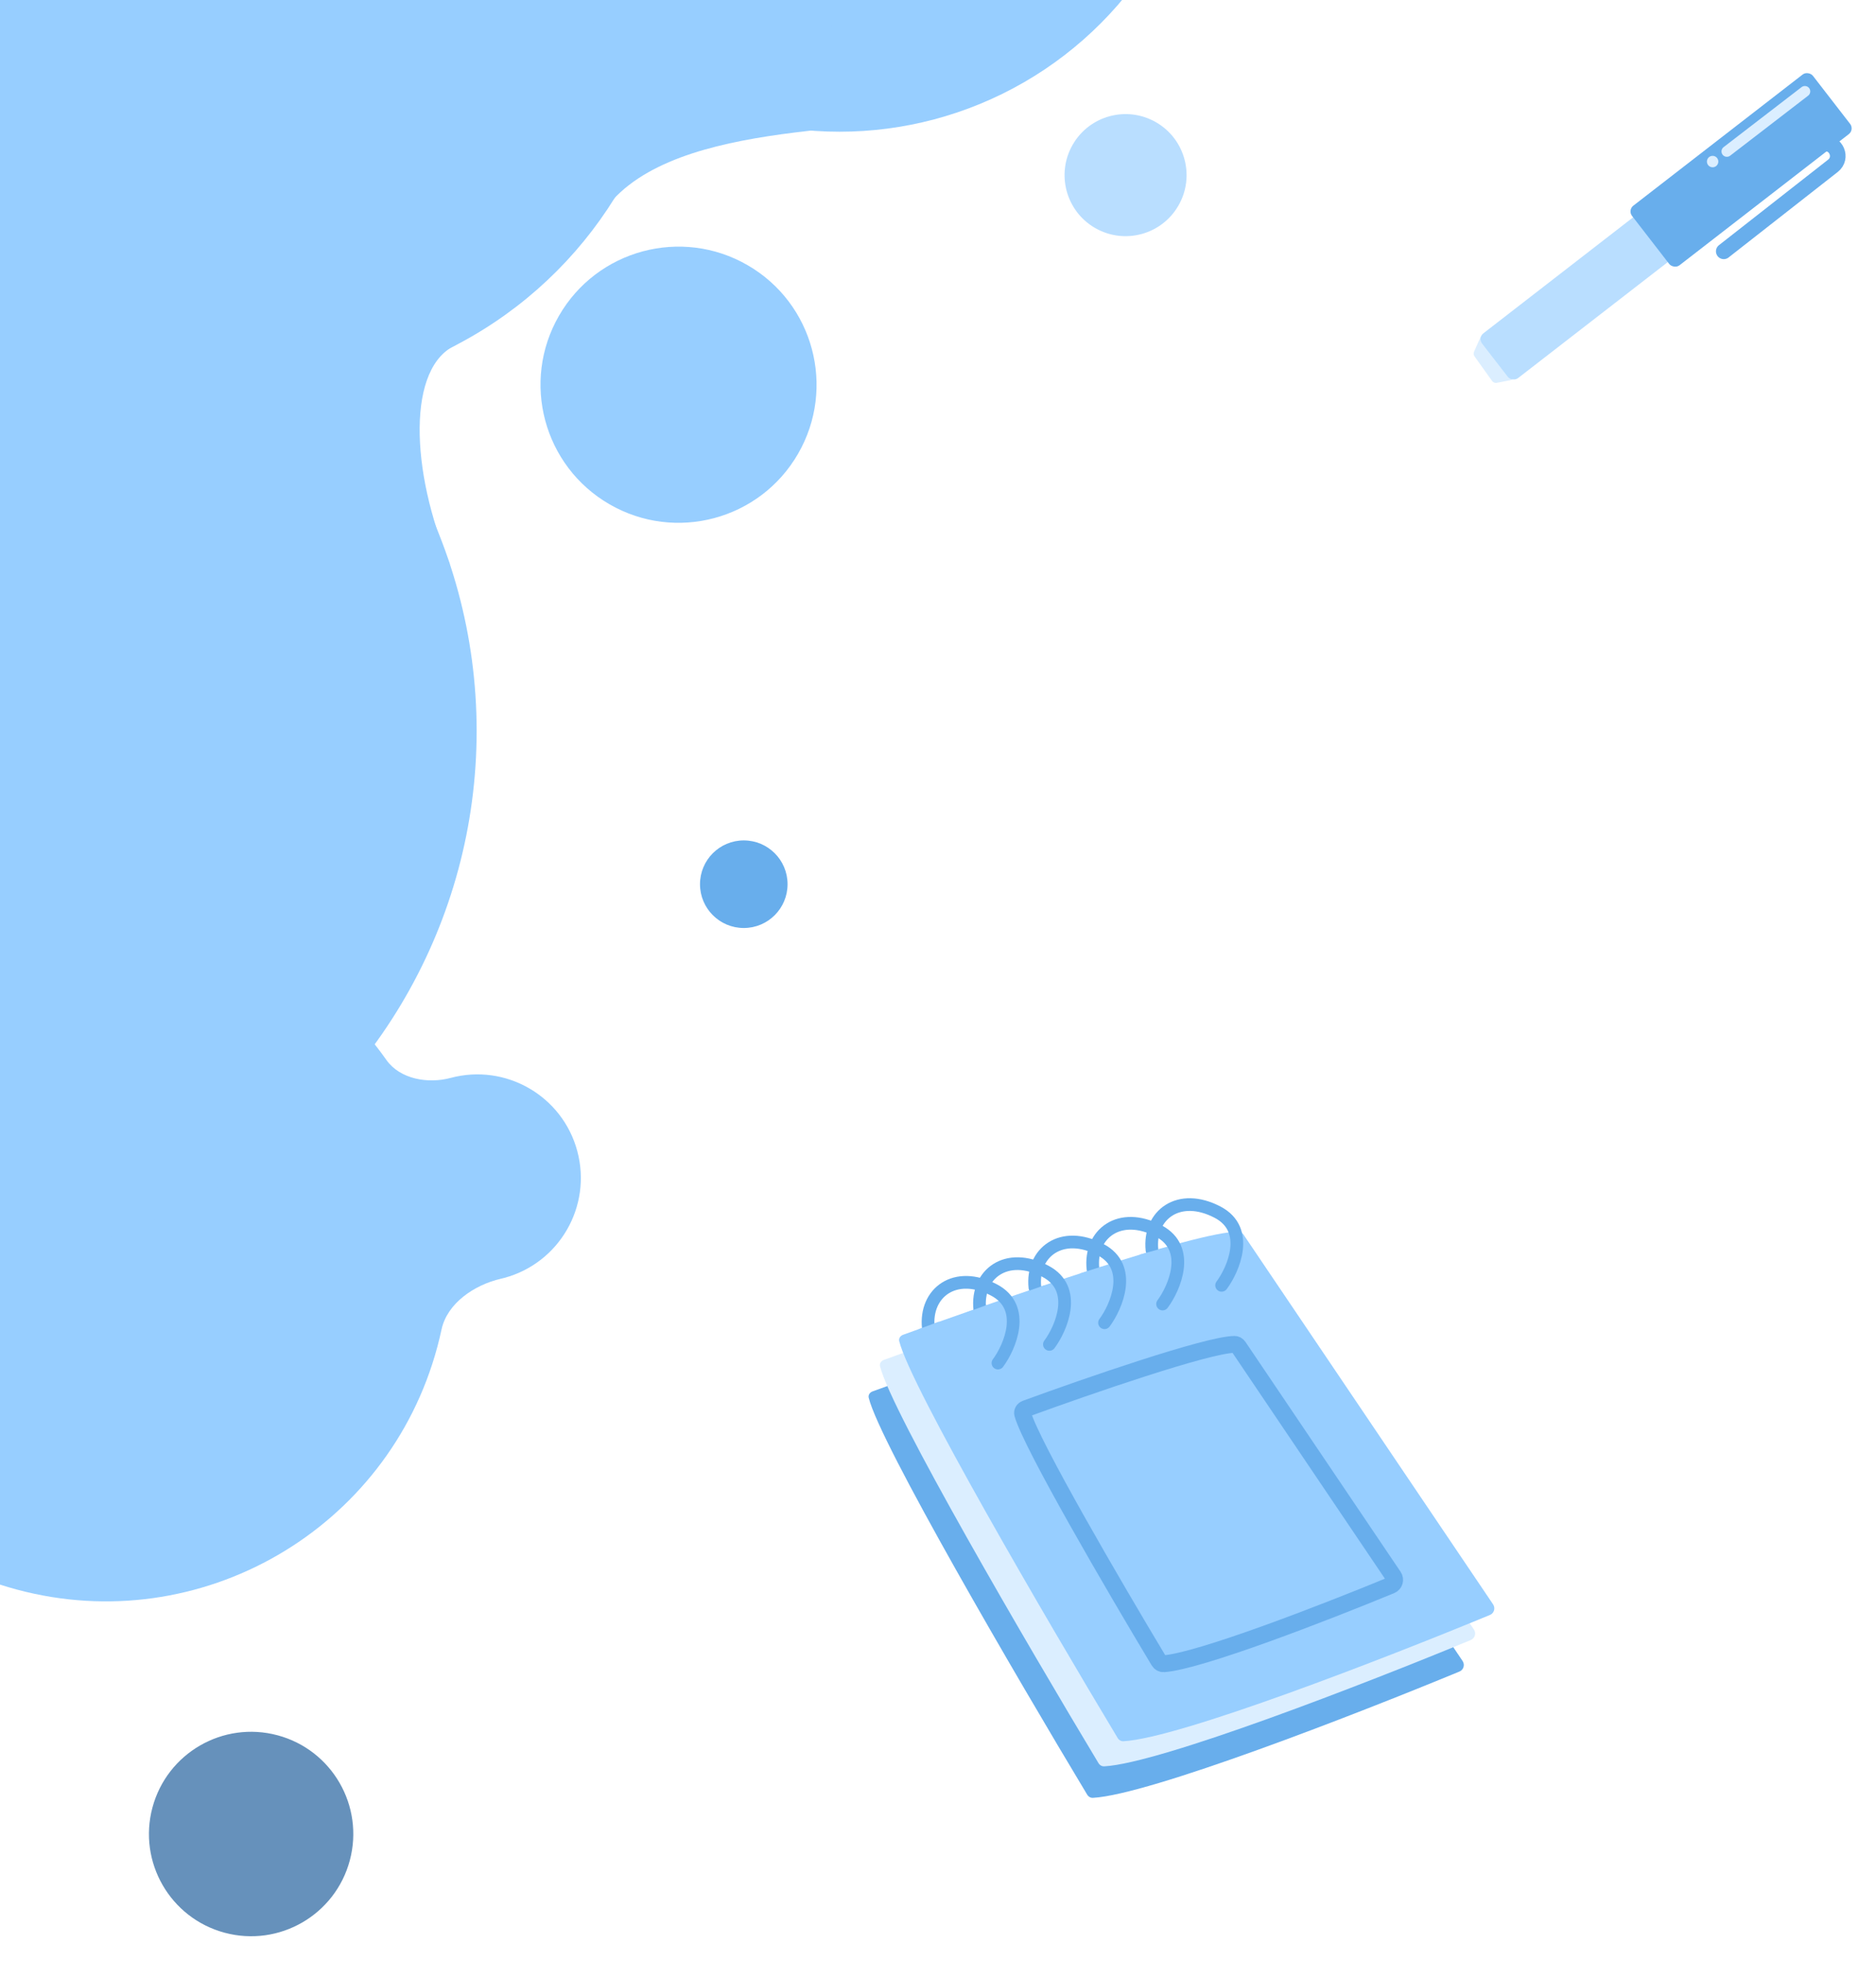 <svg width="134" height="140" viewBox="0 0 134 140" fill="none">
    <g opacity="0.6" >
        <circle cx="17.937" cy="130.937" r="7.297" transform="rotate(-165 17.937 130.937)" fill="#00488D"/>
        <circle cx="80.398" cy="12.503" r="4.357" transform="rotate(-150 80.398 12.503)" fill="#8BC8FF"/>
        <circle cx="48.467" cy="27.467" r="9.858" transform="rotate(-150 48.467 27.467)" fill="#52ADFF"/>
        <path fill-rule="evenodd" clip-rule="evenodd" d="M13.903 66.117C0.822 62.612 -12.624 70.374 -16.129 83.455C-19.634 96.536 -11.871 109.982 1.21 113.487C14.291 116.992 27.736 109.229 31.241 96.148C31.351 95.74 31.449 95.332 31.537 94.923C31.941 93.039 33.886 91.734 35.763 91.298C35.845 91.279 35.928 91.259 36.01 91.237C39.953 90.18 42.293 86.127 41.236 82.184C40.18 78.241 36.127 75.901 32.184 76.957V76.957C30.561 77.392 28.563 77.042 27.595 75.669C24.405 71.141 19.671 67.662 13.903 66.117Z" fill="#52ADFF"/>
        <circle cx="53.127" cy="63.127" r="3.127" fill="#0478E0"/>
        <circle cx="19.076" cy="-1.29" r="29.23" fill="#52ADFF"/>
        <circle cx="59.966" cy="-16.958" r="26.362" fill="#52ADFF"/>
        <circle cx="-3.977" cy="52.18" r="38.023" fill="#52ADFF"/>
        <path d="M42.83 15.521C47.138 8.402 62.265 9.667 68.12 8.028L66.012 4.281L42.127 -4.617L42.83 15.521Z" fill="#52ADFF"/>
        <path d="M32.144 40.297C29.293 33.644 29.055 26.118 32.62 24.613L17.886 26.039L32.144 40.297Z" fill="#52ADFF"/>
        <path d="M86.285 91.974C83.309 91.945 69.401 96.75 62.331 99.335C62.129 99.409 62.001 99.591 62.053 99.8C62.851 103.032 72.563 119.66 77.653 128.122C77.744 128.274 77.898 128.364 78.074 128.354C82.089 128.132 96.736 122.44 104.245 119.339C104.544 119.216 104.651 118.85 104.469 118.581L86.641 92.18C86.559 92.058 86.432 91.976 86.285 91.974Z" fill="#0478E0"/>
        <path d="M87.093 89.725C84.117 89.695 70.209 94.501 63.139 97.086C62.937 97.16 62.809 97.342 62.861 97.55C63.659 100.782 73.371 117.411 78.461 125.873C78.552 126.025 78.706 126.115 78.882 126.105C82.897 125.883 97.544 120.191 105.053 117.09C105.352 116.966 105.459 116.6 105.278 116.332L87.449 89.931C87.367 89.809 87.24 89.727 87.093 89.725Z" fill="#C3E3FF"/>
        <path d="M88.464 87.933C85.488 87.903 71.58 92.709 64.51 95.294C64.308 95.368 64.18 95.549 64.232 95.758C65.03 98.99 74.742 115.618 79.832 124.081C79.923 124.233 80.077 124.323 80.254 124.313C84.268 124.091 98.915 118.399 106.424 115.298C106.724 115.174 106.83 114.808 106.649 114.54L88.82 88.139C88.738 88.017 88.611 87.935 88.464 87.933Z" fill="#52ADFF"/>
        <path d="M71.282 97.316C72.114 96.203 73.375 93.345 71.001 92.097C68.225 90.639 66.046 92.29 66.309 94.803" stroke="#0478E0" stroke-width="0.907" stroke-linecap="round"/>
        <path d="M74.957 95.982C75.788 94.869 77.05 92.011 74.675 90.763C71.899 89.305 69.721 90.957 69.984 93.469" stroke="#0478E0" stroke-width="0.907" stroke-linecap="round"/>
        <path d="M78.895 94.436C79.726 93.323 80.988 90.465 78.614 89.217C75.837 87.759 73.659 89.41 73.922 91.923" stroke="#0478E0" stroke-width="0.907" stroke-linecap="round"/>
        <path d="M83.041 93.1C83.873 91.987 85.135 89.129 82.76 87.882C79.984 86.423 77.805 88.075 78.069 90.588" stroke="#0478E0" stroke-width="0.907" stroke-linecap="round"/>
        <path d="M87.258 91.765C88.09 90.652 89.351 87.794 86.977 86.546C84.201 85.088 82.022 86.74 82.285 89.252" stroke="#0478E0" stroke-width="0.907" stroke-linecap="round"/>
        <rect x="65.629" y="94.892" width="1.546" height="1.518" transform="rotate(-20.328 65.629 94.892)" fill="#52ADFF"/>
        <rect x="69.029" y="93.706" width="1.546" height="1.518" transform="rotate(-20.328 69.029 93.706)" fill="#52ADFF"/>
        <rect x="73.14" y="92.275" width="1.546" height="1.518" transform="rotate(-19.27 73.14 92.275)" fill="#52ADFF"/>
        <rect x="77.154" y="90.913" width="1.546" height="1.508" transform="rotate(-17.696 77.154 90.913)" fill="#52ADFF"/>
        <rect x="81.406" y="89.573" width="1.546" height="1.478" transform="rotate(-15.593 81.406 89.573)" fill="#52ADFF"/>
        <path d="M88.173 95.981C86.225 96.01 77.689 98.957 73.274 100.57C73.107 100.631 73.002 100.783 73.05 100.954C73.662 103.128 79.617 113.329 82.78 118.59C82.856 118.715 82.988 118.79 83.133 118.78C85.711 118.59 94.656 115.119 99.358 113.181C99.605 113.079 99.695 112.776 99.545 112.555L88.467 96.147C88.4 96.047 88.294 95.979 88.173 95.981Z" stroke="#0478E0" stroke-width="1.204"/>
        <path d="M129.606 10.336L130.253 10.249C131.156 10.126 131.641 11.275 130.924 11.837L123.126 17.943" stroke="#0478E0" stroke-width="1.116" stroke-linecap="round"/>
        <path d="M108.117 26.62L106.324 24.036C106.175 23.821 105.848 23.852 105.742 24.09L105.289 25.11C105.241 25.218 105.253 25.344 105.322 25.441L106.578 27.198C106.654 27.305 106.785 27.357 106.914 27.332L107.906 27.139C108.143 27.093 108.255 26.818 108.117 26.62Z" fill="#C3E3FF"/>
        <rect x="105.543" y="24.116" width="15.842" height="4.044" rx="0.521" transform="rotate(-37.747 105.543 24.116)" fill="#8BC8FF"/>
        <rect x="116.255" y="15.002" width="16.339" height="5.384" rx="0.521" transform="rotate(-37.747 116.255 15.002)" fill="#0478E0"/>
        <path d="M123.348 10.81L128.919 6.525" stroke="#C3E3FF" stroke-width="0.769" stroke-linecap="round"/>
        <circle cx="122.33" cy="11.535" r="0.408" transform="rotate(-0.727 122.33 11.535)" fill="#C3E3FF"/>
    </g>
</svg>
